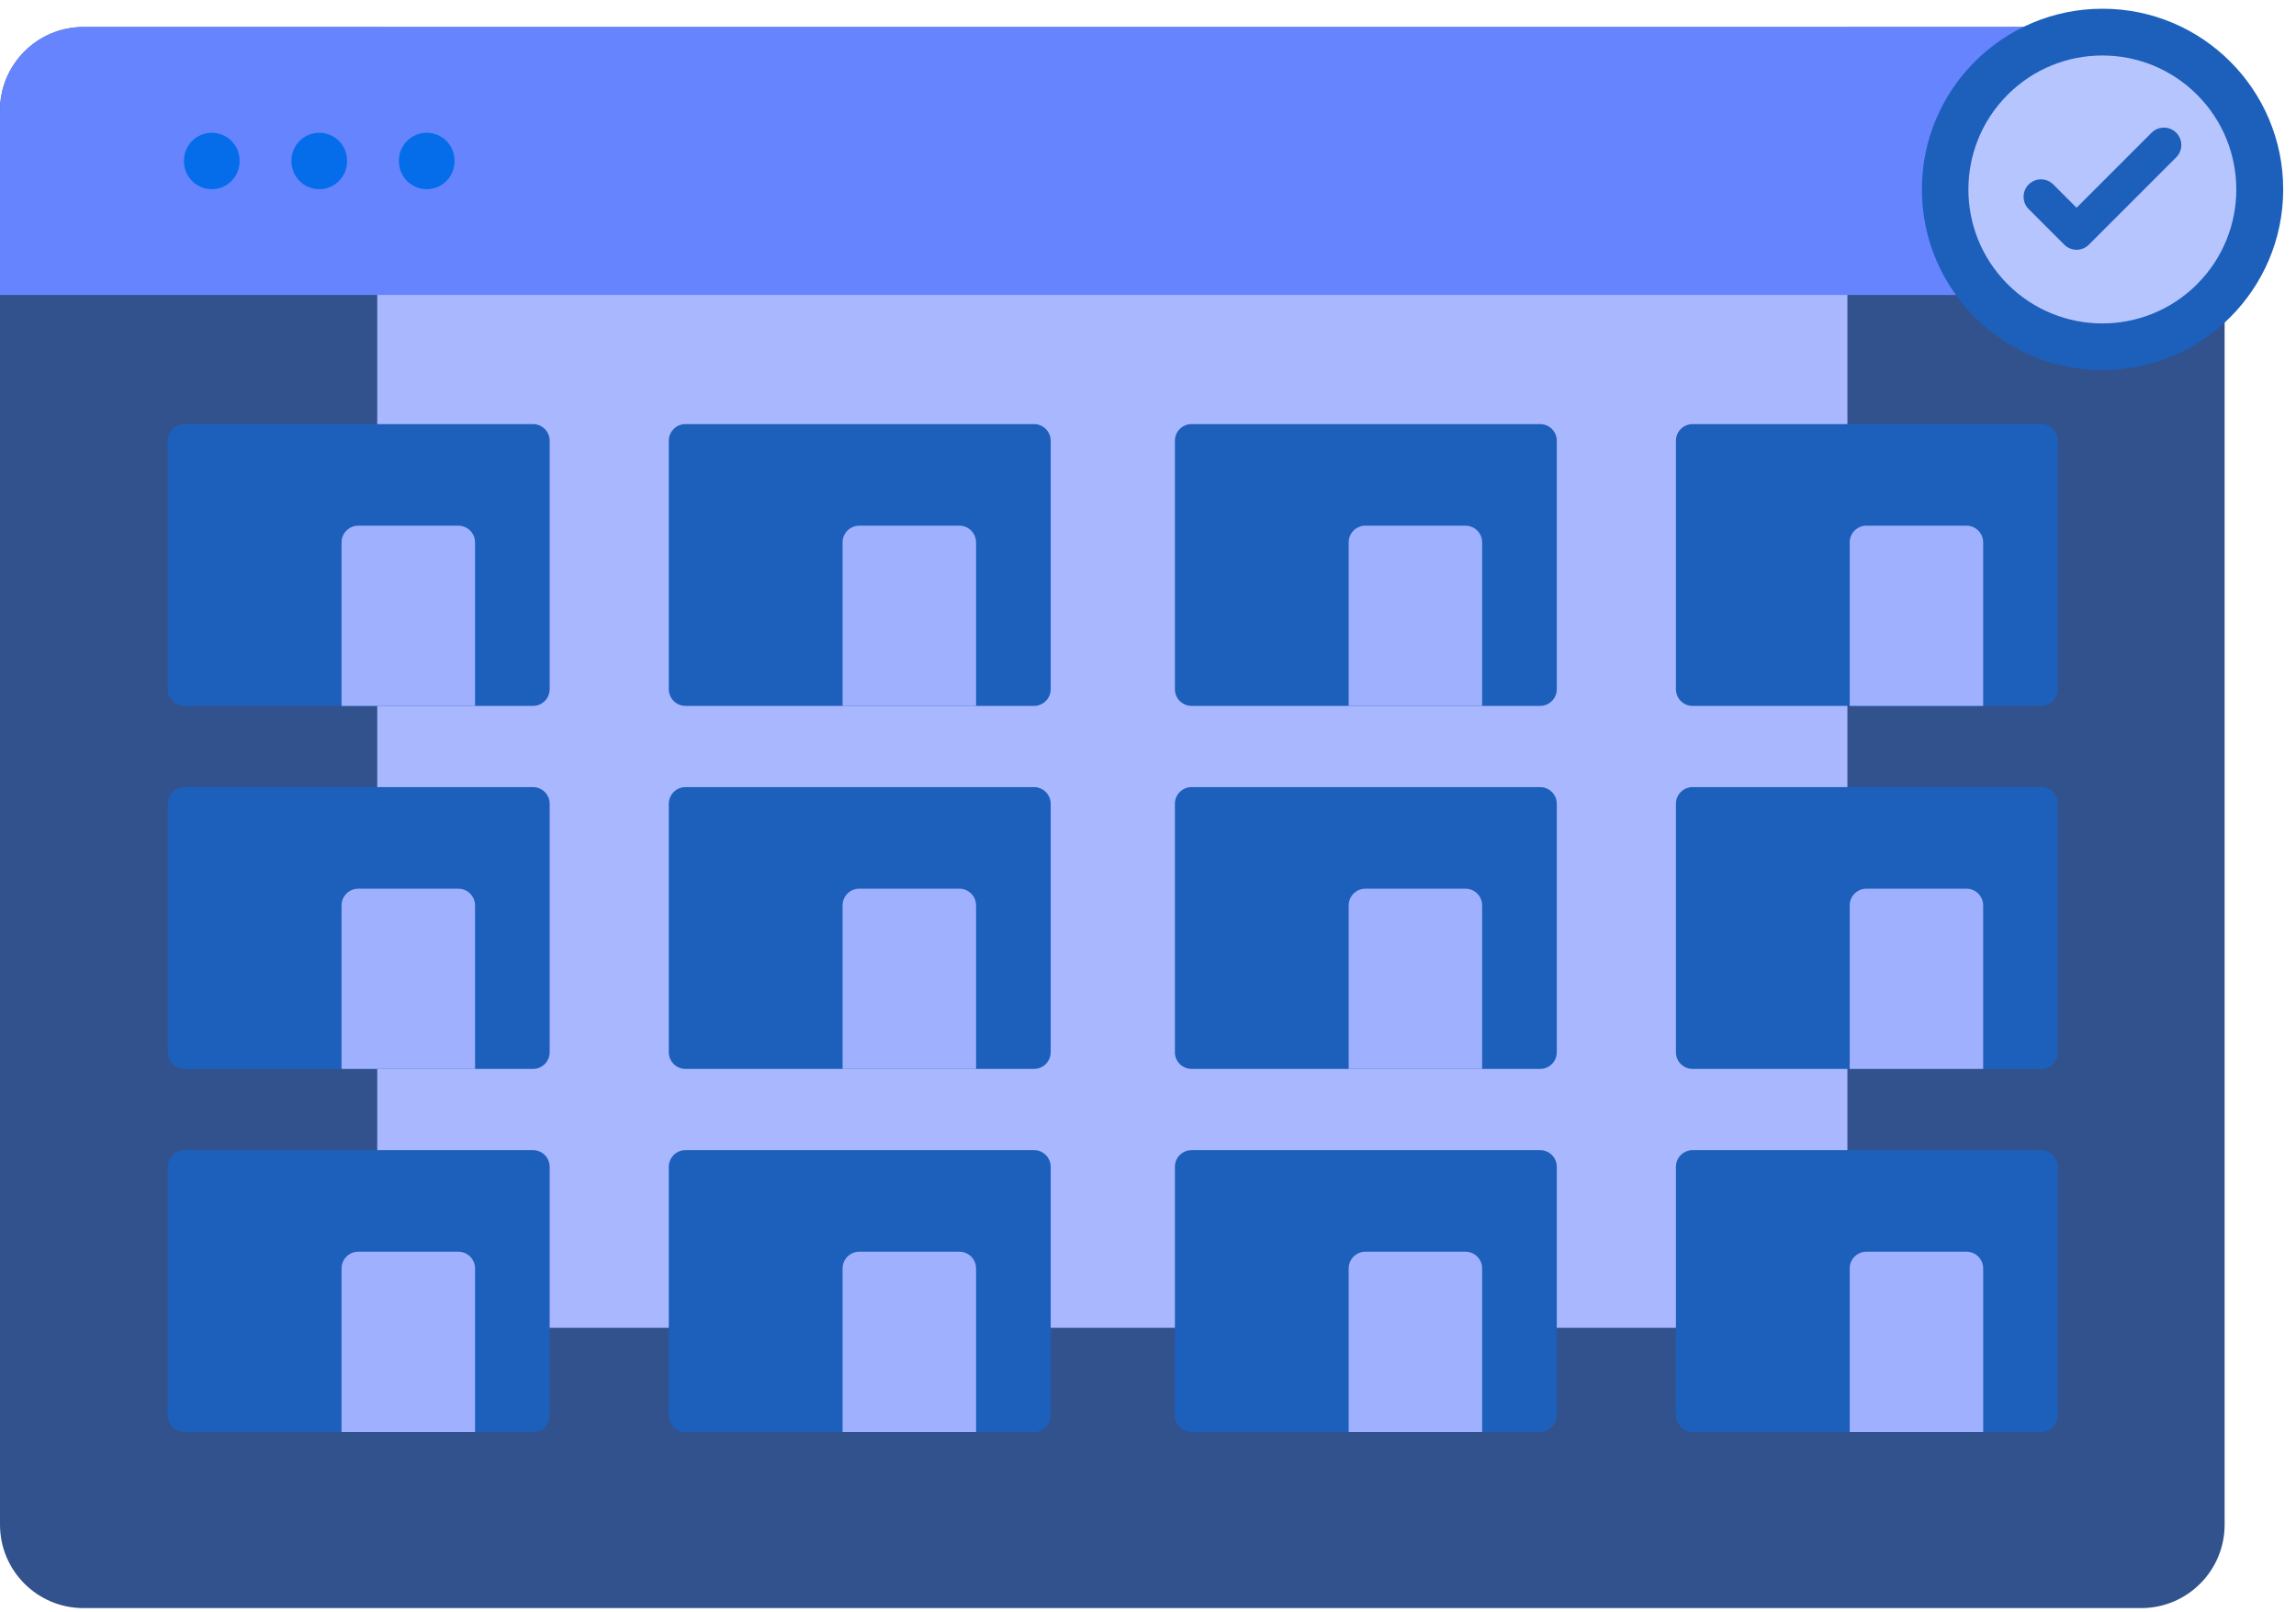 <svg width="255" height="179" viewBox="0 0 255 179" fill="none" xmlns="http://www.w3.org/2000/svg">
<path d="M247.074 12.265V169.312C247.074 174.426 242.923 178.577 237.809 178.577H9.265C4.151 178.577 0 174.426 0 169.312V12.265C0 7.151 4.151 3 9.265 3H237.809C242.923 3 247.074 7.151 247.074 12.265Z" fill="#32528E"/>
<path d="M41.898 3H205.177V147.451H41.898V3Z" fill="#A9B8FE"/>
<path d="M59.195 159.016H20.487C19.995 159.016 19.524 158.821 19.177 158.473C18.829 158.126 18.634 157.654 18.634 157.163V129.573C18.634 129.081 18.829 128.61 19.177 128.262C19.524 127.915 19.995 127.72 20.487 127.72H59.195C59.687 127.72 60.158 127.915 60.506 128.262C60.853 128.61 61.048 129.081 61.048 129.573V157.163C61.048 157.654 60.853 158.126 60.505 158.473C60.158 158.821 59.686 159.016 59.195 159.016Z" fill="#1C60BC"/>
<path d="M52.76 159.016H37.935V140.854C37.935 140.363 38.131 139.891 38.478 139.544C38.826 139.196 39.297 139.001 39.789 139.001H50.907C51.398 139.001 51.87 139.196 52.217 139.544C52.565 139.891 52.76 140.363 52.76 140.854V159.016Z" fill="#9FB0FE"/>
<path d="M114.839 159.016H76.131C75.64 159.016 75.169 158.821 74.821 158.473C74.474 158.126 74.278 157.654 74.278 157.163V129.573C74.278 129.081 74.474 128.61 74.821 128.262C75.169 127.915 75.64 127.72 76.131 127.72H114.84C115.331 127.72 115.803 127.915 116.15 128.262C116.498 128.61 116.693 129.081 116.693 129.573V157.163C116.693 157.654 116.497 158.126 116.15 158.473C115.802 158.821 115.331 159.016 114.839 159.016Z" fill="#1C60BC"/>
<path d="M108.405 159.016H93.58V140.854C93.58 140.363 93.775 139.891 94.123 139.544C94.47 139.196 94.942 139.001 95.433 139.001H106.551C107.043 139.001 107.514 139.196 107.862 139.544C108.209 139.891 108.405 140.363 108.405 140.854V159.016Z" fill="#9FB0FE"/>
<path d="M171.047 159.016H132.339C131.848 159.016 131.377 158.821 131.029 158.473C130.682 158.126 130.486 157.654 130.486 157.163V129.573C130.486 129.081 130.682 128.61 131.029 128.262C131.377 127.915 131.848 127.72 132.339 127.72H171.048C171.539 127.72 172.011 127.915 172.358 128.262C172.706 128.61 172.901 129.081 172.901 129.573V157.163C172.901 157.654 172.705 158.126 172.358 158.473C172.01 158.821 171.539 159.016 171.047 159.016Z" fill="#1C60BC"/>
<path d="M164.612 159.016H149.787V140.854C149.787 140.363 149.982 139.891 150.33 139.544C150.677 139.196 151.149 139.001 151.64 139.001H162.758C163.25 139.001 163.721 139.196 164.069 139.544C164.416 139.891 164.612 140.363 164.612 140.854V159.016Z" fill="#9FB0FE"/>
<path d="M226.693 159.016H187.985C187.493 159.016 187.022 158.821 186.675 158.473C186.327 158.126 186.132 157.654 186.132 157.163V129.573C186.132 129.081 186.327 128.61 186.675 128.262C187.022 127.915 187.493 127.72 187.985 127.72H226.693C227.185 127.72 227.656 127.915 228.004 128.262C228.351 128.61 228.546 129.081 228.546 129.573V157.163C228.546 157.654 228.351 158.126 228.003 158.473C227.656 158.821 227.184 159.016 226.693 159.016Z" fill="#1C60BC"/>
<path d="M220.257 159.016H205.433V140.854C205.433 140.363 205.628 139.891 205.975 139.544C206.323 139.196 206.794 139.001 207.286 139.001H218.404C218.895 139.001 219.367 139.196 219.714 139.544C220.062 139.891 220.257 140.363 220.257 140.854V159.016Z" fill="#9FB0FE"/>
<path d="M247.074 32.755V12.265C247.074 7.148 242.926 3 237.809 3H9.265C4.148 3 0 7.148 0 12.265V32.755H247.074Z" fill="#6684FE"/>
<path d="M59.195 78.39H20.487C19.995 78.39 19.524 78.195 19.177 77.847C18.829 77.5 18.634 77.028 18.634 76.537V48.947C18.634 48.455 18.829 47.984 19.177 47.636C19.524 47.289 19.995 47.094 20.487 47.094H59.195C59.687 47.094 60.158 47.289 60.506 47.636C60.853 47.984 61.048 48.455 61.048 48.947V76.537C61.048 77.028 60.853 77.5 60.505 77.847C60.158 78.195 59.686 78.39 59.195 78.39Z" fill="#1C60BC"/>
<path d="M52.76 78.39H37.935V60.228C37.935 59.737 38.131 59.265 38.478 58.918C38.826 58.57 39.297 58.375 39.789 58.375H50.907C51.398 58.375 51.87 58.57 52.217 58.918C52.565 59.265 52.76 59.737 52.76 60.228V78.39Z" fill="#9FB0FE"/>
<path d="M114.839 78.39H76.131C75.64 78.39 75.169 78.195 74.821 77.847C74.474 77.5 74.278 77.028 74.278 76.537V48.947C74.278 48.455 74.474 47.984 74.821 47.636C75.169 47.289 75.64 47.094 76.131 47.094H114.84C115.331 47.094 115.803 47.289 116.15 47.636C116.498 47.984 116.693 48.455 116.693 48.947V76.537C116.693 77.028 116.497 77.5 116.15 77.847C115.802 78.195 115.331 78.39 114.839 78.39Z" fill="#1C60BC"/>
<path d="M108.405 78.39H93.58V60.228C93.58 59.737 93.775 59.265 94.123 58.918C94.47 58.57 94.942 58.375 95.433 58.375H106.551C107.043 58.375 107.514 58.57 107.862 58.918C108.209 59.265 108.405 59.737 108.405 60.228V78.39Z" fill="#9FB0FE"/>
<path d="M171.047 78.39H132.339C131.848 78.39 131.377 78.195 131.029 77.847C130.682 77.5 130.486 77.028 130.486 76.537V48.947C130.486 48.455 130.682 47.984 131.029 47.636C131.377 47.289 131.848 47.094 132.339 47.094H171.048C171.539 47.094 172.011 47.289 172.358 47.636C172.706 47.984 172.901 48.455 172.901 48.947V76.537C172.901 77.028 172.705 77.5 172.358 77.847C172.01 78.195 171.539 78.39 171.047 78.39Z" fill="#1C60BC"/>
<path d="M164.612 78.39H149.787V60.228C149.787 59.737 149.982 59.265 150.33 58.918C150.677 58.57 151.149 58.375 151.64 58.375H162.758C163.25 58.375 163.721 58.57 164.069 58.918C164.416 59.265 164.612 59.737 164.612 60.228V78.39Z" fill="#9FB0FE"/>
<path d="M226.692 78.39H187.984C187.492 78.39 187.021 78.195 186.674 77.847C186.326 77.5 186.131 77.028 186.131 76.537V48.947C186.131 48.455 186.326 47.984 186.674 47.636C187.021 47.289 187.492 47.094 187.984 47.094H226.692C227.184 47.094 227.655 47.289 228.003 47.636C228.35 47.984 228.545 48.455 228.545 48.947V76.537C228.545 77.028 228.35 77.5 228.002 77.847C227.655 78.195 227.183 78.39 226.692 78.39Z" fill="#1C60BC"/>
<path d="M220.256 78.39H205.432V60.228C205.432 59.737 205.627 59.265 205.974 58.918C206.322 58.57 206.793 58.375 207.285 58.375H218.403C218.894 58.375 219.366 58.57 219.713 58.918C220.061 59.265 220.256 59.737 220.256 60.228V78.39Z" fill="#9FB0FE"/>
<path d="M59.195 118.702H20.487C19.995 118.702 19.524 118.507 19.177 118.16C18.829 117.812 18.634 117.341 18.634 116.849V89.259C18.634 88.768 18.829 88.296 19.177 87.949C19.524 87.602 19.995 87.406 20.487 87.406H59.195C59.687 87.406 60.158 87.602 60.506 87.949C60.853 88.296 61.048 88.768 61.048 89.259V116.849C61.048 117.341 60.853 117.812 60.505 118.16C60.158 118.507 59.686 118.702 59.195 118.702Z" fill="#1C60BC"/>
<path d="M52.76 118.702H37.935V100.541C37.935 100.049 38.131 99.578 38.478 99.23C38.826 98.883 39.297 98.688 39.789 98.688H50.907C51.398 98.688 51.87 98.883 52.217 99.23C52.565 99.578 52.76 100.049 52.76 100.541V118.702Z" fill="#9FB0FE"/>
<path d="M114.839 118.702H76.131C75.64 118.702 75.169 118.507 74.821 118.16C74.474 117.812 74.278 117.341 74.278 116.849V89.259C74.278 88.768 74.474 88.296 74.821 87.949C75.169 87.602 75.64 87.406 76.131 87.406H114.84C115.331 87.406 115.803 87.602 116.15 87.949C116.498 88.296 116.693 88.768 116.693 89.259V116.849C116.693 117.341 116.497 117.812 116.15 118.16C115.802 118.507 115.331 118.702 114.839 118.702Z" fill="#1C60BC"/>
<path d="M108.405 118.702H93.58V100.541C93.58 100.049 93.775 99.578 94.123 99.23C94.47 98.883 94.942 98.688 95.433 98.688H106.551C107.043 98.688 107.514 98.883 107.862 99.23C108.209 99.578 108.405 100.049 108.405 100.541V118.702Z" fill="#9FB0FE"/>
<path d="M171.047 118.702H132.339C131.848 118.702 131.377 118.507 131.029 118.16C130.682 117.812 130.486 117.341 130.486 116.849V89.259C130.486 88.768 130.682 88.296 131.029 87.949C131.377 87.602 131.848 87.406 132.339 87.406H171.048C171.539 87.406 172.011 87.602 172.358 87.949C172.706 88.296 172.901 88.768 172.901 89.259V116.849C172.901 117.341 172.705 117.812 172.358 118.16C172.01 118.507 171.539 118.702 171.047 118.702Z" fill="#1C60BC"/>
<path d="M164.612 118.702H149.787V100.541C149.787 100.049 149.982 99.578 150.33 99.23C150.677 98.883 151.149 98.688 151.64 98.688H162.758C163.25 98.688 163.721 98.883 164.069 99.23C164.416 99.578 164.612 100.049 164.612 100.541V118.702Z" fill="#9FB0FE"/>
<path d="M226.692 118.702H187.984C187.492 118.702 187.021 118.507 186.674 118.16C186.326 117.812 186.131 117.341 186.131 116.849V89.259C186.131 88.768 186.326 88.296 186.674 87.949C187.021 87.602 187.492 87.406 187.984 87.406H226.692C227.184 87.406 227.655 87.602 228.003 87.949C228.35 88.296 228.545 88.768 228.545 89.259V116.849C228.545 117.341 228.35 117.812 228.002 118.16C227.655 118.507 227.183 118.702 226.692 118.702Z" fill="#1C60BC"/>
<path d="M220.256 118.702H205.432V100.541C205.432 100.049 205.627 99.578 205.974 99.23C206.322 98.883 206.793 98.688 207.285 98.688H218.403C218.894 98.688 219.366 98.883 219.713 99.23C220.061 99.578 220.256 100.049 220.256 100.541V118.702Z" fill="#9FB0FE"/>
<path d="M23.521 21.01C23.927 21.01 24.328 20.93 24.703 20.774C25.078 20.619 25.418 20.392 25.705 20.105C25.992 19.818 26.219 19.478 26.374 19.103C26.53 18.728 26.61 18.327 26.61 17.921V17.832C26.61 17.012 26.284 16.227 25.705 15.648C25.126 15.069 24.34 14.743 23.521 14.743C22.702 14.743 21.916 15.069 21.337 15.648C20.758 16.227 20.433 17.012 20.433 17.832V17.921C20.433 18.74 20.758 19.526 21.337 20.105C21.916 20.684 22.702 21.01 23.521 21.01ZM35.458 21.01C36.277 21.01 37.062 20.684 37.642 20.105C38.221 19.526 38.546 18.74 38.546 17.921V17.832C38.546 17.012 38.221 16.227 37.642 15.648C37.062 15.069 36.277 14.743 35.458 14.743C34.639 14.743 33.853 15.069 33.274 15.648C32.695 16.227 32.369 17.012 32.369 17.832V17.921C32.369 18.74 32.695 19.526 33.274 20.105C33.853 20.684 34.639 21.01 35.458 21.01ZM47.394 21.01C48.213 21.01 48.999 20.684 49.578 20.105C50.157 19.526 50.482 18.74 50.482 17.921V17.832C50.482 17.012 50.157 16.227 49.578 15.648C48.999 15.069 48.213 14.743 47.394 14.743C46.575 14.743 45.789 15.069 45.21 15.648C44.631 16.227 44.306 17.012 44.306 17.832V17.921C44.306 18.74 44.631 19.526 45.21 20.105C45.789 20.684 46.575 21.01 47.394 21.01Z" fill="#056DEA"/>
<path d="M233.514 41.097C244.595 41.097 253.578 32.114 253.578 21.033C253.578 9.952 244.595 0.969 233.514 0.969C222.432 0.969 213.449 9.952 213.449 21.033C213.449 32.114 222.432 41.097 233.514 41.097Z" fill="#1C60BC"/>
<path d="M244.012 31.559C249.822 25.749 249.822 16.329 244.012 10.52C238.202 4.71 228.782 4.71 222.973 10.52C217.163 16.329 217.163 25.749 222.973 31.559C228.782 37.368 238.202 37.368 244.012 31.559Z" fill="#B7C5FF"/>
<path d="M230.63 27.736C230.376 27.736 230.125 27.686 229.89 27.589C229.656 27.492 229.443 27.349 229.263 27.17L225.31 23.217C225.131 23.038 224.988 22.824 224.891 22.59C224.794 22.355 224.744 22.104 224.744 21.85C224.744 21.596 224.794 21.345 224.891 21.11C224.988 20.875 225.131 20.662 225.31 20.483C225.49 20.303 225.703 20.161 225.938 20.064C226.172 19.966 226.424 19.916 226.678 19.916C226.932 19.916 227.183 19.966 227.418 20.064C227.652 20.161 227.865 20.303 228.045 20.483L230.63 23.068L238.973 14.725C239.337 14.368 239.827 14.168 240.337 14.17C240.847 14.172 241.336 14.376 241.697 14.736C242.057 15.097 242.261 15.585 242.263 16.096C242.265 16.606 242.065 17.096 241.708 17.46L231.998 27.169C231.818 27.349 231.605 27.492 231.37 27.589C231.136 27.686 230.884 27.736 230.63 27.736Z" fill="#1C60BC"/>
</svg>
